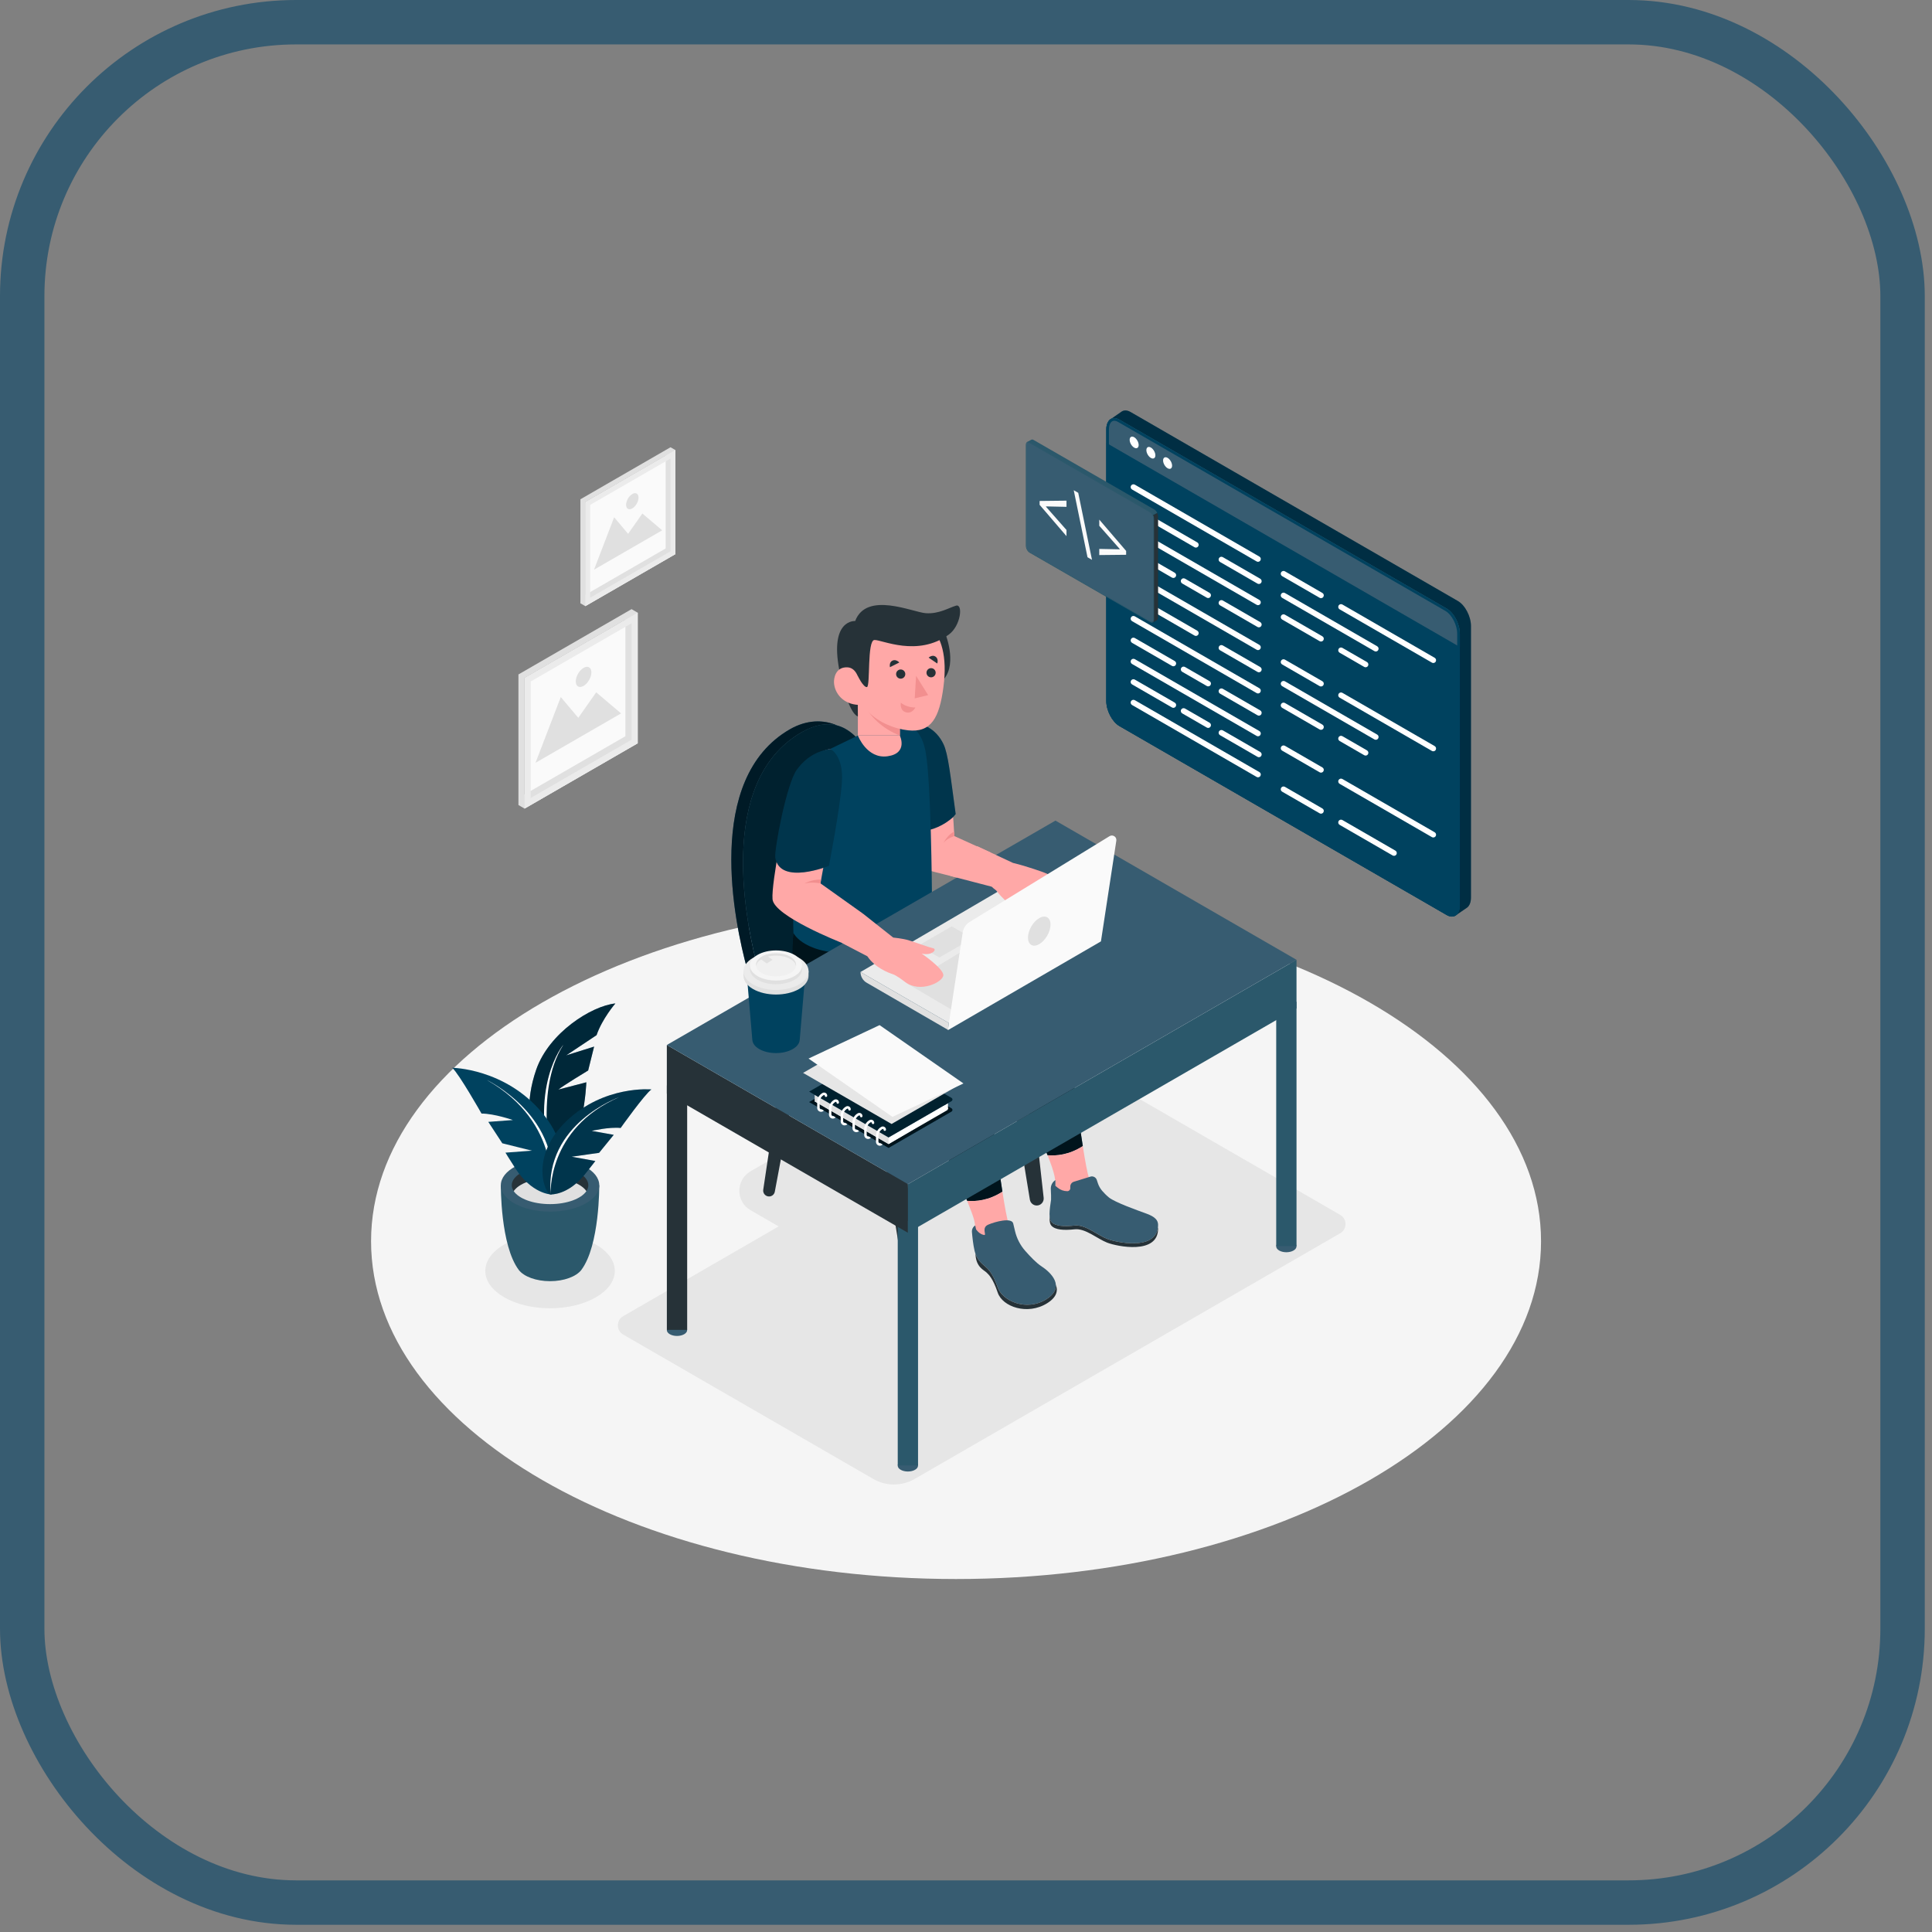 <svg width="97" height="97" viewBox="0 0 97 97" fill="none" xmlns="http://www.w3.org/2000/svg">
<rect x="0" y="0" width="97" height="97" fill="#808080" stroke="none"/>
<rect x="1.115" y="1.115" width="94.407" height="94.407" rx="13.752" stroke="#375C71" stroke-width="2.23"/>
<path d="M48 79.278C64.221 79.278 77.371 71.686 77.371 62.321C77.371 52.956 64.221 45.364 48 45.364C31.779 45.364 18.63 52.956 18.63 62.321C18.63 71.686 31.779 79.278 48 79.278Z" fill="#F5F5F5"/>
<path d="M27.616 65.685C29.412 65.685 30.868 64.844 30.868 63.808C30.868 62.771 29.412 61.931 27.616 61.931C25.821 61.931 24.365 62.771 24.365 63.808C24.365 64.844 25.821 65.685 27.616 65.685Z" fill="#E6E6E6"/>
<path d="M52.654 53.746L31.287 66.082C30.932 66.287 30.932 66.799 31.287 67.003L43.845 74.254C44.487 74.624 45.279 74.624 45.921 74.254L67.289 61.917C67.643 61.712 67.643 61.201 67.289 60.996L54.731 53.746C54.089 53.375 53.297 53.375 52.654 53.746Z" fill="#E6E6E6"/>
<path d="M46.239 53.866L37.684 58.805C36.931 59.24 36.931 60.327 37.684 60.761L41.992 63.248C42.571 63.583 43.286 63.583 43.866 63.248L52.42 58.309C53.173 57.874 53.173 56.788 52.42 56.353L48.113 53.866C47.533 53.531 46.818 53.531 46.239 53.866Z" fill="#E6E6E6"/>
<path d="M27.788 58.95C27.788 58.95 25.779 56.988 26.922 53.702C27.563 51.859 29.686 50.507 30.896 50.38C30.896 50.38 30.24 51.136 29.951 51.973L28.428 52.986L29.828 52.547L29.53 53.745C29.53 53.745 28.228 54.533 28.035 54.705L29.438 54.338C29.438 54.338 29.331 57.73 27.788 58.95Z" fill="#00425F"/>
<path opacity="0.4" d="M27.788 58.95C27.788 58.95 25.779 56.988 26.922 53.702C27.563 51.859 29.686 50.507 30.896 50.38C30.896 50.38 30.24 51.136 29.951 51.973L28.428 52.986L29.828 52.547L29.53 53.745C29.53 53.745 28.228 54.533 28.035 54.705L29.438 54.338C29.438 54.338 29.331 57.73 27.788 58.95Z" fill="black"/>
<path d="M27.788 58.95C27.788 58.95 26.747 54.844 28.287 52.45C28.287 52.45 26.482 54.563 27.788 58.95Z" fill="white"/>
<path d="M30.087 59.506L27.629 59.475V59.475L27.616 59.475L27.604 59.475V59.475L25.146 59.506C25.146 59.506 25.118 62.534 26.051 63.767C26.308 64.094 26.912 64.324 27.616 64.324C28.322 64.324 28.926 64.093 29.183 63.765C30.114 62.532 30.087 59.506 30.087 59.506Z" fill="#2B586B"/>
<path d="M27.616 60.832C28.981 60.832 30.087 60.239 30.087 59.506C30.087 58.773 28.981 58.179 27.616 58.179C26.252 58.179 25.145 58.773 25.145 59.506C25.145 60.239 26.252 60.832 27.616 60.832Z" fill="#375C71"/>
<path d="M27.616 59.154C28.466 59.154 29.186 59.427 29.44 59.804C29.503 59.71 29.538 59.61 29.538 59.506C29.538 58.982 28.678 58.557 27.616 58.557C26.555 58.557 25.694 58.982 25.694 59.506C25.694 59.61 25.73 59.71 25.793 59.804C26.046 59.427 26.766 59.154 27.616 59.154Z" fill="#263238"/>
<path d="M27.616 59.154C26.767 59.154 26.047 59.427 25.793 59.804C26.047 60.182 26.767 60.455 27.616 60.455C28.467 60.455 29.187 60.182 29.44 59.804C29.187 59.427 28.467 59.154 27.616 59.154Z" fill="#E0E0E0"/>
<path d="M27.646 59.968C27.646 59.968 26.694 59.931 25.878 58.666C25.541 58.145 25.378 57.871 25.378 57.871L26.705 57.772L25.219 57.401L24.516 56.326L25.751 56.234C25.751 56.234 24.831 55.912 24.175 55.908C24.175 55.908 23.037 53.897 22.704 53.611C22.704 53.611 25.329 53.632 27.2 55.845C29.071 58.058 27.924 60.025 27.646 59.968Z" fill="#00425F"/>
<path d="M27.646 59.968C27.646 59.968 28.242 56.381 24.441 54.223C24.441 54.223 28.386 56.118 27.646 59.968Z" fill="white"/>
<path d="M27.647 59.968C27.647 59.968 28.509 60.024 29.365 58.96C29.718 58.521 29.891 58.29 29.891 58.29L28.703 58.075L30.079 57.88L30.814 56.977L29.709 56.778C29.709 56.778 30.569 56.574 31.161 56.632C31.161 56.632 32.377 54.925 32.705 54.698C32.705 54.698 30.334 54.47 28.438 56.29C26.541 58.11 27.391 59.993 27.647 59.968Z" fill="#00425F"/>
<path opacity="0.2" d="M27.647 59.968C27.647 59.968 28.509 60.024 29.365 58.96C29.718 58.521 29.891 58.29 29.891 58.29L28.703 58.075L30.079 57.88L30.814 56.977L29.709 56.778C29.709 56.778 30.569 56.574 31.161 56.632C31.161 56.632 32.377 54.925 32.705 54.698C32.705 54.698 30.334 54.47 28.438 56.29C26.541 58.11 27.391 59.993 27.647 59.968Z" fill="black"/>
<path d="M27.647 59.968C27.647 59.968 27.448 56.676 31.08 55.087C31.08 55.087 27.342 56.425 27.647 59.968Z" fill="white"/>
<path d="M32.016 30.76V37.318L26.336 40.597V34.039L32.016 30.76Z" fill="#FAFAFA"/>
<path d="M31.401 31.115V36.963L26.336 39.887V34.039L31.401 31.115ZM31.708 30.583L26.029 33.862V40.419L26.336 40.597L32.015 37.318V30.76L31.708 30.583Z" fill="#E0E0E0"/>
<path d="M31.708 31.293V37.14L26.644 40.064V34.217L31.708 31.293ZM32.016 30.76L26.336 34.039V40.597L32.016 37.318V30.76Z" fill="#EBEBEB"/>
<path d="M31.182 35.818L26.886 38.298L28.155 34.996L29.034 36.04L29.933 34.76L31.182 35.818Z" fill="#E0E0E0"/>
<path d="M29.692 33.758C29.692 34.008 29.516 34.312 29.3 34.437C29.083 34.562 28.908 34.46 28.908 34.211C28.908 33.961 29.083 33.657 29.3 33.532C29.516 33.407 29.692 33.508 29.692 33.758Z" fill="#E0E0E0"/>
<path d="M33.91 22.596V27.82L29.386 30.432V25.208L33.91 22.596Z" fill="#FAFAFA"/>
<path d="M33.421 22.879V27.537L29.386 29.867V25.208L33.421 22.879ZM33.665 22.455L29.141 25.067V30.291L29.386 30.432L33.91 27.82V22.596L33.665 22.455Z" fill="#E0E0E0"/>
<path d="M33.666 23.02V27.679L29.631 30.008V25.349L33.666 23.02ZM33.91 22.596L29.386 25.208V30.432L33.91 27.82V22.596Z" fill="#EBEBEB"/>
<path d="M33.246 26.625L29.824 28.601L30.835 25.97L31.535 26.802L32.251 25.782L33.246 26.625Z" fill="#E0E0E0"/>
<path d="M32.059 24.984C32.059 25.183 31.919 25.425 31.747 25.525C31.574 25.624 31.435 25.544 31.435 25.345C31.435 25.145 31.574 24.903 31.747 24.804C31.919 24.704 32.059 24.785 32.059 24.984Z" fill="#E0E0E0"/>
<path d="M43.532 52.795L45.368 64C45.396 64.169 45.542 64.293 45.713 64.293C45.922 64.293 46.084 64.112 46.06 63.905L44.772 52.345L43.532 52.795Z" fill="#263238"/>
<path d="M49.871 49.026L51.707 60.232C51.735 60.401 51.881 60.525 52.052 60.525C52.26 60.525 52.422 60.344 52.399 60.136L51.111 48.577L49.871 49.026Z" fill="#263238"/>
<path d="M40.713 50.175L38.901 59.831C38.875 59.971 38.754 60.071 38.611 60.071C38.432 60.071 38.294 59.911 38.32 59.734L39.659 50.784L40.713 50.175Z" fill="#263238"/>
<path d="M47.123 46.573L45.322 56.169C45.296 56.309 45.175 56.409 45.032 56.409C44.853 56.409 44.715 56.249 44.741 56.072L46.069 47.181L47.123 46.573Z" fill="#263238"/>
<path d="M46.601 45.842C45.755 45.465 45.175 44.668 45.084 43.747C44.792 40.806 43.756 34.748 40.247 36.764C35.916 39.254 37.466 46.483 38.096 48.801C38.238 49.324 38.51 49.801 38.892 50.186C39.675 50.974 41.295 52.332 44.05 53.487C44.388 53.629 44.764 53.651 45.117 53.551C46.486 53.161 50.062 51.963 51.845 49.684C52.056 49.414 52.01 49.025 51.742 48.812C51.02 48.238 49.388 47.085 46.601 45.842Z" fill="#00425F"/>
<path opacity="0.5" d="M46.601 45.842C45.755 45.465 45.175 44.668 45.084 43.747C44.792 40.806 43.756 34.748 40.247 36.764C35.916 39.254 37.466 46.483 38.096 48.801C38.238 49.324 38.51 49.801 38.892 50.186C39.675 50.974 41.295 52.332 44.05 53.487C44.388 53.629 44.764 53.651 45.117 53.551C46.486 53.161 50.062 51.963 51.845 49.684C52.056 49.414 52.01 49.025 51.742 48.812C51.02 48.238 49.388 47.085 46.601 45.842Z" fill="black"/>
<path d="M51.974 49.268C51.981 49.413 51.941 49.561 51.845 49.684C51.749 49.805 51.648 49.923 51.543 50.039L51.543 50.039C51.486 50.102 51.427 50.164 51.367 50.226C51.366 50.227 51.365 50.228 51.364 50.229C51.304 50.29 51.244 50.35 51.182 50.409C51.181 50.41 51.179 50.412 51.177 50.414C51.115 50.473 51.053 50.531 50.989 50.588C50.987 50.589 50.986 50.591 50.984 50.592C50.92 50.65 50.854 50.706 50.788 50.762C50.787 50.763 50.786 50.763 50.786 50.764C49.775 51.613 48.547 52.259 47.45 52.725C47.449 52.726 47.447 52.727 47.446 52.727C47.378 52.756 47.31 52.785 47.243 52.812C47.236 52.815 47.229 52.818 47.222 52.821C47.159 52.847 47.096 52.872 47.035 52.896C47.024 52.901 47.013 52.905 47.002 52.909C46.943 52.933 46.885 52.955 46.828 52.977C46.814 52.983 46.801 52.988 46.788 52.993C46.733 53.014 46.679 53.034 46.625 53.054C46.609 53.06 46.594 53.066 46.578 53.072C46.527 53.09 46.477 53.108 46.428 53.126C46.41 53.133 46.392 53.139 46.374 53.146C46.327 53.163 46.281 53.179 46.235 53.195C46.216 53.202 46.197 53.208 46.178 53.215C46.134 53.23 46.091 53.245 46.049 53.259C46.029 53.266 46.008 53.273 45.988 53.28C45.949 53.293 45.91 53.306 45.871 53.318C45.849 53.326 45.827 53.333 45.805 53.34C45.77 53.351 45.735 53.363 45.701 53.374C45.677 53.381 45.654 53.389 45.631 53.396C45.6 53.406 45.57 53.415 45.54 53.424C45.514 53.432 45.489 53.44 45.464 53.448C45.439 53.455 45.413 53.464 45.388 53.471C45.356 53.48 45.326 53.489 45.295 53.499C45.28 53.503 45.263 53.508 45.248 53.513C45.202 53.526 45.158 53.539 45.117 53.551C44.764 53.651 44.388 53.629 44.05 53.487C41.295 52.331 39.675 50.974 38.892 50.186C38.51 49.801 38.238 49.324 38.096 48.801C37.466 46.483 35.916 39.254 40.247 36.764C40.324 36.72 40.399 36.681 40.473 36.645C40.489 36.637 40.506 36.629 40.522 36.621C40.595 36.587 40.667 36.555 40.739 36.528C40.745 36.525 40.752 36.523 40.759 36.52C40.827 36.494 40.894 36.472 40.96 36.453C40.971 36.45 40.981 36.447 40.991 36.444C41.062 36.424 41.132 36.408 41.201 36.396C41.206 36.395 41.212 36.394 41.218 36.393C41.362 36.368 41.5 36.358 41.633 36.364C41.636 36.364 41.638 36.364 41.641 36.364C41.777 36.37 41.909 36.39 42.035 36.425C41.343 36.119 40.498 36.133 39.66 36.614C35.329 39.104 36.88 46.333 37.51 48.651L37.616 49.05C37.831 49.854 38.307 50.564 38.968 51.07L40.092 51.929V51.928C41.002 52.628 42.293 53.445 44.045 54.18C44.384 54.322 44.762 54.346 45.115 54.246C46.483 53.856 50.061 52.658 51.844 50.378C51.924 50.276 51.965 50.158 51.972 50.038H51.975V49.266L51.974 49.268Z" fill="#00425F"/>
<path opacity="0.6" d="M51.974 49.268C51.981 49.413 51.941 49.561 51.845 49.684C51.749 49.805 51.648 49.923 51.543 50.039L51.543 50.039C51.486 50.102 51.427 50.164 51.367 50.226C51.366 50.227 51.365 50.228 51.364 50.229C51.304 50.29 51.244 50.35 51.182 50.409C51.181 50.41 51.179 50.412 51.177 50.414C51.115 50.473 51.053 50.531 50.989 50.588C50.987 50.589 50.986 50.591 50.984 50.592C50.92 50.65 50.854 50.706 50.788 50.762C50.787 50.763 50.786 50.763 50.786 50.764C49.775 51.613 48.547 52.259 47.45 52.725C47.449 52.726 47.447 52.727 47.446 52.727C47.378 52.756 47.31 52.785 47.243 52.812C47.236 52.815 47.229 52.818 47.222 52.821C47.159 52.847 47.096 52.872 47.035 52.896C47.024 52.901 47.013 52.905 47.002 52.909C46.943 52.933 46.885 52.955 46.828 52.977C46.814 52.983 46.801 52.988 46.788 52.993C46.733 53.014 46.679 53.034 46.625 53.054C46.609 53.06 46.594 53.066 46.578 53.072C46.527 53.09 46.477 53.108 46.428 53.126C46.41 53.133 46.392 53.139 46.374 53.146C46.327 53.163 46.281 53.179 46.235 53.195C46.216 53.202 46.197 53.208 46.178 53.215C46.134 53.23 46.091 53.245 46.049 53.259C46.029 53.266 46.008 53.273 45.988 53.28C45.949 53.293 45.91 53.306 45.871 53.318C45.849 53.326 45.827 53.333 45.805 53.34C45.77 53.351 45.735 53.363 45.701 53.374C45.677 53.381 45.654 53.389 45.631 53.396C45.6 53.406 45.57 53.415 45.54 53.424C45.514 53.432 45.489 53.44 45.464 53.448C45.439 53.455 45.413 53.464 45.388 53.471C45.356 53.48 45.326 53.489 45.295 53.499C45.28 53.503 45.263 53.508 45.248 53.513C45.202 53.526 45.158 53.539 45.117 53.551C44.764 53.651 44.388 53.629 44.05 53.487C41.295 52.331 39.675 50.974 38.892 50.186C38.51 49.801 38.238 49.324 38.096 48.801C37.466 46.483 35.916 39.254 40.247 36.764C40.324 36.72 40.399 36.681 40.473 36.645C40.489 36.637 40.506 36.629 40.522 36.621C40.595 36.587 40.667 36.555 40.739 36.528C40.745 36.525 40.752 36.523 40.759 36.52C40.827 36.494 40.894 36.472 40.96 36.453C40.971 36.45 40.981 36.447 40.991 36.444C41.062 36.424 41.132 36.408 41.201 36.396C41.206 36.395 41.212 36.394 41.218 36.393C41.362 36.368 41.5 36.358 41.633 36.364C41.636 36.364 41.638 36.364 41.641 36.364C41.777 36.37 41.909 36.39 42.035 36.425C41.343 36.119 40.498 36.133 39.66 36.614C35.329 39.104 36.88 46.333 37.51 48.651L37.616 49.05C37.831 49.854 38.307 50.564 38.968 51.07L40.092 51.929V51.928C41.002 52.628 42.293 53.445 44.045 54.18C44.384 54.322 44.762 54.346 45.115 54.246C46.483 53.856 50.061 52.658 51.844 50.378C51.924 50.276 51.965 50.158 51.972 50.038H51.975V49.266L51.974 49.268Z" fill="black"/>
<path d="M54.364 57.541C54.067 55.655 53.689 52.64 53.472 50.857C53.458 50.74 53.438 50.624 53.413 50.51C53.196 49.515 52.544 48.669 51.669 48.148L47.226 45.503L44.209 43.916C44.209 43.916 43.407 46.242 44.339 47.664C45.116 48.848 48.542 50.316 49.56 50.81C50.579 51.304 50.601 51.439 50.58 52.1C50.558 52.761 50.558 53.603 51.809 56.241C52.169 56.999 52.42 57.566 52.595 58C53.031 58.038 53.678 57.984 54.364 57.541Z" fill="#00425F"/>
<path opacity="0.7" d="M54.364 57.541C54.068 55.655 53.689 52.64 53.472 50.858C53.451 50.682 53.417 50.509 53.372 50.34C53.125 49.416 52.498 48.641 51.676 48.152L47.226 45.503L44.21 43.916C44.21 43.916 43.407 46.242 44.34 47.664C45.116 48.848 48.543 50.316 49.561 50.81C50.579 51.304 50.601 51.439 50.58 52.1C50.559 52.761 50.558 53.603 51.81 56.241C52.169 56.999 52.42 57.566 52.595 58C53.031 58.038 53.678 57.984 54.364 57.541Z" fill="black"/>
<path d="M52.989 59.538C52.987 59.617 53.005 59.693 53.043 59.763C53.126 59.915 53.315 60.201 53.711 60.558C54.31 61.098 56.294 63.21 56.992 61.899C56.992 61.899 54.942 59.936 54.67 59.128C54.593 58.899 54.485 58.314 54.364 57.541C53.678 57.985 53.031 58.038 52.595 58.001C52.979 58.955 52.996 59.266 52.989 59.538Z" fill="#FFA8A7"/>
<path d="M55.122 59.409L55.066 59.239C55.021 59.107 54.88 59.034 54.746 59.075L53.916 59.331C53.809 59.364 53.736 59.463 53.736 59.575V59.658C53.736 59.74 53.669 59.806 53.587 59.806C53.412 59.806 53.241 59.745 53.105 59.633L52.989 59.538V59.248C52.837 59.347 52.748 59.52 52.758 59.702C52.768 59.898 52.778 60.139 52.771 60.234C52.757 60.408 52.594 61.135 52.788 61.349C52.983 61.564 53.418 61.59 53.956 61.531C54.495 61.473 55.084 62.003 55.583 62.199C56.082 62.396 58.149 62.819 58.144 61.498C58.143 61.161 57.81 61.024 57.483 60.904C57.156 60.785 55.977 60.369 55.674 60.12C55.536 60.006 55.421 59.885 55.337 59.788C55.242 59.676 55.169 59.549 55.122 59.409Z" fill="#375C71"/>
<path d="M55.583 62.199C55.084 62.003 54.495 61.473 53.956 61.531C53.417 61.589 52.983 61.564 52.788 61.349C52.73 61.284 52.704 61.173 52.697 61.044C52.687 61.248 52.702 61.443 52.788 61.538C52.983 61.753 53.417 61.778 53.956 61.72C54.495 61.662 55.084 62.192 55.583 62.388C56.082 62.584 58.149 63.008 58.144 61.686C58.144 61.666 58.139 61.648 58.136 61.629C58.006 62.789 56.065 62.389 55.583 62.199Z" fill="#263238"/>
<path d="M50.328 59.83C50.031 57.945 49.653 54.93 49.436 53.147C49.322 52.209 48.859 51.351 48.14 50.739L42.808 46.206L39.959 46.157C39.959 46.157 39.371 48.532 40.304 49.954C41.08 51.137 44.506 52.605 45.525 53.099C46.543 53.594 46.565 53.728 46.544 54.389C46.523 55.05 46.522 55.892 47.774 58.53C48.133 59.288 48.384 59.855 48.559 60.29C48.995 60.328 49.642 60.274 50.328 59.83Z" fill="#00425F"/>
<path opacity="0.7" d="M50.328 59.83C50.031 57.945 49.653 54.93 49.436 53.147C49.322 52.209 48.859 51.351 48.14 50.739L42.808 46.206L39.959 46.157C39.959 46.157 39.371 48.532 40.304 49.954C41.08 51.137 44.506 52.605 45.525 53.099C46.543 53.594 46.565 53.728 46.544 54.389C46.523 55.05 46.522 55.892 47.774 58.53C48.133 59.288 48.384 59.855 48.559 60.29C48.995 60.328 49.642 60.274 50.328 59.83Z" fill="black"/>
<path d="M48.952 61.657C48.95 61.736 48.897 61.97 49.007 62.052C49.146 62.155 49.279 62.49 49.675 62.847C50.274 63.387 50.906 62.225 50.634 61.417C50.557 61.188 50.449 60.603 50.328 59.83C49.642 60.274 48.995 60.328 48.559 60.29C48.943 61.244 48.959 61.386 48.952 61.657Z" fill="#FFA8A7"/>
<path d="M45.428 36.321C46.27 36.189 47.09 36.681 47.357 37.49C47.518 37.977 47.662 38.57 47.718 39.234C47.871 41.063 47.914 41.977 47.914 41.977L49.751 42.81C49.751 42.81 48.759 42.858 48.826 44.258L46.538 43.681L45.428 36.321Z" fill="#FFA8A7"/>
<path d="M47.982 40.872C47.711 38.891 47.604 37.856 47.371 37.364C47.008 36.593 46.27 36.189 45.428 36.321L46.12 41.759L46.209 41.75C46.822 41.691 47.399 41.435 47.855 41.023L47.982 40.872Z" fill="#00425F"/>
<path opacity="0.2" d="M47.982 40.872C47.711 38.891 47.604 37.856 47.371 37.364C47.008 36.593 46.27 36.189 45.428 36.321L46.12 41.759L46.209 41.75C46.822 41.691 47.399 41.435 47.855 41.023L47.982 40.872Z" fill="black"/>
<path d="M47.914 41.977C47.914 41.977 47.564 42.079 47.372 42.31C47.372 42.31 47.593 41.889 47.903 41.759L47.914 41.977Z" fill="#F28F8F"/>
<path d="M41.017 37.924L43.071 36.929L44.764 36.345C44.764 36.345 46.119 35.912 46.467 37.719C46.752 39.205 46.789 44.848 46.789 44.848L46.759 45.466C46.759 45.466 45.976 47.659 43.179 47.841C40.381 48.022 39.837 46.843 39.837 46.843C39.837 46.843 39.554 39.376 41.017 37.924Z" fill="#00425F"/>
<path d="M47.489 31.891C47.489 31.891 48.124 33.518 47.247 34.234C46.37 34.951 46.674 32.072 46.674 32.072L47.489 31.891Z" fill="#263238"/>
<path d="M45.942 73.794C45.743 73.909 45.42 73.909 45.221 73.794C45.022 73.679 45.022 73.493 45.221 73.378C45.42 73.263 45.743 73.263 45.942 73.378C46.141 73.493 46.141 73.679 45.942 73.794Z" fill="#375C71"/>
<path d="M46.092 61.304H45.073V73.574H46.092V61.304Z" fill="#2B586B"/>
<path d="M33.99 67.074C34.272 67.074 34.5 66.942 34.5 66.779C34.5 66.617 34.272 66.485 33.99 66.485C33.709 66.485 33.48 66.617 33.48 66.779C33.48 66.942 33.709 67.074 33.99 67.074Z" fill="#375C71"/>
<path d="M34.501 54.497H33.481V66.768H34.501V54.497Z" fill="#263238"/>
<path d="M64.944 62.785C64.745 62.9 64.422 62.9 64.223 62.785C64.024 62.67 64.024 62.484 64.223 62.369C64.422 62.254 64.745 62.254 64.944 62.369C65.143 62.484 65.143 62.67 64.944 62.785Z" fill="#375C71"/>
<path d="M65.094 50.295H64.075V62.565H65.094V50.295Z" fill="#2B586B"/>
<path d="M52.483 53.499C52.304 53.602 52.015 53.602 51.836 53.499C51.657 53.396 51.657 53.229 51.836 53.126C52.015 53.023 52.304 53.023 52.483 53.126C52.661 53.229 52.661 53.396 52.483 53.499Z" fill="#375C71"/>
<path d="M52.618 43.062H51.703V53.302H52.618V43.062Z" fill="#375C71"/>
<path d="M33.48 52.465V54.906L45.584 61.894V59.453L33.48 52.465Z" fill="#263238"/>
<path d="M65.094 48.188L45.584 59.453V61.894L65.094 50.629V48.188Z" fill="#2B586B"/>
<path d="M52.991 41.2L33.48 52.465L45.584 59.452L65.094 48.188L52.991 41.2Z" fill="#375C71"/>
<path d="M43.203 48.802L47.641 51.364L55.019 47.097L50.581 44.483L43.203 48.802Z" fill="#EBEBEB"/>
<path d="M47.163 48.073L48.828 47.111L47.784 46.509L46.12 47.47L47.163 48.073Z" fill="#E0E0E0"/>
<path d="M47.829 50.724L45.586 49.404L49.969 46.751L47.829 50.724Z" fill="#E0E0E0"/>
<path d="M49.084 42.493L50.86 43.325C51.571 43.492 52.428 43.81 52.428 43.81C52.428 43.81 53.663 44.315 53.719 44.646C53.776 44.977 52.792 45.775 51.928 45.387C51.754 45.309 51.44 45.151 51.208 45.126C50.976 45.101 50.287 44.993 49.789 44.518L47.717 43.979C47.717 43.979 47.614 42.699 49.084 42.493Z" fill="#FFA8A7"/>
<path d="M50.234 44.969C50.44 45.189 51.026 45.745 51.154 45.906C51.282 46.066 51.584 45.653 51.054 45.038C51.054 45.038 50.349 44.794 49.775 44.342C49.775 44.342 50.028 44.749 50.234 44.969Z" fill="#FFA8A7"/>
<path d="M45.179 34.379H43.071V36.929H45.179V34.379Z" fill="#FFA8A7"/>
<path d="M45.179 36.929C44.434 36.641 43.656 36.064 43.243 35.088V34.379H45.179V36.929Z" fill="#F28F8F"/>
<path d="M45.887 31.012C45.887 31.012 47.804 31.242 47.364 34.517C47.161 36.031 46.757 36.797 45.589 36.667C44.266 36.52 42.438 35.493 42.722 32.898C43.005 30.303 45.887 31.012 45.887 31.012Z" fill="#FFA8A7"/>
<path d="M45.995 33.932L45.925 35.062L46.6 34.9L45.995 33.932Z" fill="#F28F8F"/>
<path d="M44.991 33.829C44.983 33.957 45.08 34.066 45.207 34.074C45.335 34.082 45.444 33.985 45.452 33.858C45.46 33.73 45.363 33.621 45.236 33.613C45.108 33.605 44.999 33.702 44.991 33.829Z" fill="#263238"/>
<path d="M46.517 33.762C46.509 33.889 46.605 33.998 46.733 34.006C46.86 34.014 46.969 33.917 46.977 33.79C46.985 33.663 46.888 33.553 46.761 33.546C46.634 33.538 46.524 33.635 46.517 33.762Z" fill="#263238"/>
<path d="M47.057 33.313L46.623 33.018C46.623 33.018 46.807 32.849 46.972 32.968C47.138 33.086 47.057 33.313 47.057 33.313Z" fill="#263238"/>
<path d="M45.152 33.262L44.683 33.497C44.683 33.497 44.624 33.254 44.808 33.167C44.992 33.081 45.152 33.262 45.152 33.262Z" fill="#263238"/>
<path d="M45.959 35.522C45.959 35.522 45.519 35.535 45.229 35.278C45.229 35.278 45.155 35.665 45.477 35.76C45.8 35.855 45.959 35.522 45.959 35.522Z" fill="#F28F8F"/>
<path d="M43.048 33.905C43.048 33.905 43.343 34.518 43.525 34.497C43.706 34.476 43.525 32.147 43.903 32.132C44.281 32.117 46.062 33.002 47.637 31.86C48.242 31.421 48.363 30.302 48 30.408C47.637 30.514 47.147 30.832 46.485 30.787C45.823 30.741 43.51 29.668 42.935 31.18C42.935 31.18 41.654 31.075 42.135 33.618C42.254 34.249 42.633 35.815 43.071 35.97L43.048 33.905Z" fill="#263238"/>
<path d="M43.152 34.464C43.157 34.273 43.127 34.08 43.048 33.905C42.96 33.709 42.805 33.511 42.535 33.504C41.944 33.487 41.864 34.057 41.872 34.26C41.893 34.793 42.324 35.368 43.127 35.391L43.152 34.464Z" fill="#FFA8A7"/>
<path d="M43.335 45.876L44.845 47.072C44.845 47.072 45.322 47.118 45.611 47.205C45.9 47.291 46.658 47.57 46.858 47.613C47.059 47.657 46.8 48.002 46.275 47.877C46.275 47.877 47.376 48.631 47.361 48.966C47.346 49.302 46.217 49.874 45.454 49.312C45.3 49.199 45.026 48.978 44.805 48.905C44.583 48.832 43.933 48.581 43.546 48.011L42.226 47.323C42.226 47.323 41.854 45.767 43.335 45.876Z" fill="#FFA8A7"/>
<path d="M41.687 37.599C41.687 37.599 42.568 38.282 42.027 40.403C41.485 42.524 41.196 44.353 41.196 44.353L43.335 45.876C43.335 45.876 42.431 46.197 42.226 47.322C42.226 47.322 38.854 45.997 38.786 45.146C38.718 44.296 39.49 40.611 39.607 39.934C39.724 39.257 40.324 37.92 41.687 37.599Z" fill="#FFA8A7"/>
<path d="M41.196 44.353C41.196 44.353 40.762 44.26 40.39 44.361C40.39 44.361 40.72 44.156 41.214 44.156L41.196 44.353Z" fill="#F28F8F"/>
<path d="M56.047 42.209L55.276 47.258C55.276 47.262 55.273 47.265 55.27 47.267L47.607 51.712C47.599 51.717 47.588 51.709 47.59 51.7L48.338 46.803C48.37 46.592 48.494 46.405 48.676 46.293L55.706 41.982C55.87 41.882 56.077 42.019 56.047 42.209Z" fill="#FAFAFA"/>
<path d="M47.607 51.712L43.513 49.34C43.321 49.229 43.203 49.024 43.203 48.802L47.641 51.364L47.607 51.712Z" fill="#E0E0E0"/>
<path d="M51.612 47.075C51.612 47.436 51.865 47.582 52.178 47.402C52.49 47.221 52.743 46.783 52.743 46.422C52.743 46.061 52.49 45.915 52.178 46.096C51.865 46.276 51.612 46.715 51.612 47.075Z" fill="#E0E0E0"/>
<path d="M43.138 31.923C43.138 31.923 42.79 31.409 43.002 31.243C43.214 31.077 43.38 31.606 43.138 31.923Z" fill="#263238"/>
<path d="M43.197 32.031C43.197 32.031 42.581 31.954 42.595 31.685C42.609 31.416 43.117 31.64 43.197 32.031Z" fill="#263238"/>
<path d="M43.071 36.929C43.071 36.929 43.523 38.12 44.567 37.969C45.61 37.818 45.178 36.929 45.178 36.929H43.071Z" fill="#FFA8A7"/>
<path d="M41.687 37.599C41.687 37.599 42.374 37.928 42.268 39.309C42.162 40.69 41.618 43.472 41.618 43.472C41.618 43.472 39.16 44.467 38.926 43.064C38.866 42.701 39.486 39.345 40.015 38.634C40.544 37.923 41.142 37.697 41.687 37.599Z" fill="#00425F"/>
<path opacity="0.2" d="M41.687 37.599C41.687 37.599 42.374 37.928 42.268 39.309C42.162 40.69 41.618 43.472 41.618 43.472C41.618 43.472 39.16 44.467 38.926 43.064C38.866 42.701 39.486 39.345 40.015 38.634C40.544 37.923 41.142 37.697 41.687 37.599Z" fill="black"/>
<path d="M49.007 61.724C49.007 61.724 49.16 61.965 49.409 62.005C49.557 62.028 49.256 61.641 49.616 61.486C49.975 61.331 50.797 61.117 50.87 61.427L50.962 61.812C51.048 62.177 51.222 62.514 51.468 62.796C51.715 63.077 52.035 63.413 52.282 63.572C52.752 63.876 53.524 64.608 52.533 65.232C51.542 65.855 50.324 65.329 50.085 64.619C49.847 63.91 49.594 63.705 49.467 63.587C49.34 63.469 49.043 63.284 48.932 62.806C48.859 62.495 48.818 62.097 48.798 61.856C48.787 61.724 48.849 61.598 48.961 61.527L49.007 61.724Z" fill="#375C71"/>
<path d="M52.533 65.232C51.542 65.855 50.324 65.329 50.085 64.62C49.847 63.91 49.594 63.705 49.467 63.587C49.353 63.482 49.104 63.32 48.973 62.944C48.975 62.964 48.977 62.984 48.978 63.003C49.016 63.617 49.392 63.761 49.52 63.879C49.647 63.996 49.855 64.191 50.093 64.9C50.332 65.61 51.589 66.052 52.579 65.429C53.06 65.126 53.126 64.798 53.012 64.505C53.03 64.744 52.908 64.996 52.533 65.232Z" fill="#263238"/>
<path d="M47.77 55.809L44.612 57.632L40.627 55.331L43.791 53.505C43.875 53.456 43.978 53.456 44.062 53.505L47.77 55.646C47.833 55.682 47.833 55.773 47.77 55.809Z" fill="#00425F"/>
<path opacity="0.7" d="M47.77 55.809L44.612 57.632L40.627 55.331L43.791 53.505C43.875 53.456 43.978 53.456 44.062 53.505L47.77 55.646C47.833 55.682 47.833 55.773 47.77 55.809Z" fill="black"/>
<path d="M47.551 55.742L44.612 57.439L40.902 55.297L43.847 53.597C43.925 53.552 44.022 53.552 44.1 53.597L47.551 55.59C47.61 55.623 47.61 55.708 47.551 55.742Z" fill="white"/>
<path d="M44.612 57.439V57.108L47.595 55.386V55.668L44.612 57.439Z" fill="white"/>
<path d="M44.612 57.439V57.108L40.902 54.966V55.297L44.612 57.439Z" fill="#E0E0E0"/>
<path d="M47.77 55.285L44.612 57.108L40.627 54.807L43.791 52.981C43.875 52.932 43.978 52.932 44.062 52.981L47.77 55.122C47.833 55.158 47.833 55.249 47.77 55.285Z" fill="#00425F"/>
<path opacity="0.5" d="M47.77 55.285L44.612 57.108L40.627 54.807L43.791 52.981C43.875 52.932 43.978 52.932 44.062 52.981L47.77 55.122C47.833 55.158 47.833 55.249 47.77 55.285Z" fill="black"/>
<path d="M44.2 57.394C44.181 57.402 44.16 57.401 44.141 57.391C44.117 57.378 44.103 57.355 44.103 57.328V57.029C44.103 56.891 44.177 56.762 44.295 56.692L44.306 56.685C44.322 56.676 44.337 56.682 44.342 56.685C44.347 56.688 44.36 56.697 44.36 56.716C44.36 56.75 44.387 56.778 44.422 56.778C44.456 56.778 44.484 56.75 44.484 56.716C44.484 56.658 44.453 56.606 44.403 56.578C44.353 56.549 44.293 56.549 44.243 56.579L44.232 56.586C44.076 56.678 43.979 56.847 43.979 57.029V57.328C43.979 57.4 44.019 57.466 44.082 57.501C44.111 57.516 44.143 57.524 44.175 57.524C44.213 57.524 44.251 57.513 44.283 57.491C44.296 57.482 44.304 57.47 44.308 57.456L44.2 57.394Z" fill="white"/>
<path d="M43.611 57.054C43.591 57.061 43.57 57.061 43.551 57.051C43.528 57.038 43.514 57.014 43.514 56.988V56.688C43.514 56.551 43.587 56.422 43.705 56.352L43.716 56.345C43.732 56.336 43.747 56.342 43.752 56.345C43.757 56.348 43.77 56.357 43.77 56.376C43.77 56.41 43.798 56.438 43.832 56.438C43.866 56.438 43.894 56.41 43.894 56.376C43.894 56.318 43.864 56.266 43.813 56.237C43.763 56.209 43.703 56.209 43.653 56.239L43.642 56.245C43.486 56.338 43.389 56.507 43.389 56.688V56.988C43.389 57.06 43.429 57.126 43.492 57.16C43.521 57.176 43.553 57.184 43.585 57.184C43.623 57.184 43.661 57.172 43.694 57.151C43.706 57.142 43.714 57.13 43.718 57.116L43.611 57.054Z" fill="white"/>
<path d="M43.02 56.714C43.001 56.721 42.98 56.72 42.961 56.71C42.937 56.697 42.923 56.674 42.923 56.647V56.348C42.923 56.21 42.997 56.082 43.115 56.011L43.126 56.005C43.142 55.995 43.156 56.002 43.161 56.005C43.167 56.008 43.179 56.017 43.179 56.035C43.179 56.07 43.207 56.097 43.241 56.097C43.276 56.097 43.303 56.069 43.303 56.035C43.303 55.977 43.273 55.925 43.223 55.897C43.172 55.868 43.113 55.868 43.063 55.898L43.051 55.905C42.896 55.997 42.799 56.167 42.799 56.348V56.647C42.799 56.72 42.838 56.786 42.902 56.82C42.931 56.835 42.963 56.843 42.995 56.843C43.032 56.843 43.07 56.832 43.103 56.81C43.116 56.802 43.123 56.789 43.127 56.776L43.02 56.714Z" fill="white"/>
<path d="M42.43 56.373C42.411 56.38 42.39 56.38 42.371 56.37C42.347 56.357 42.333 56.333 42.333 56.307V56.007C42.333 55.87 42.407 55.741 42.525 55.671L42.536 55.664C42.552 55.655 42.566 55.661 42.572 55.664C42.577 55.667 42.59 55.676 42.59 55.695C42.59 55.729 42.617 55.757 42.652 55.757C42.686 55.757 42.714 55.729 42.714 55.695C42.714 55.637 42.684 55.585 42.633 55.556C42.583 55.528 42.523 55.528 42.473 55.557L42.462 55.564C42.306 55.657 42.209 55.826 42.209 56.007V56.307C42.209 56.379 42.249 56.445 42.312 56.479C42.341 56.495 42.373 56.502 42.405 56.502C42.443 56.502 42.48 56.491 42.513 56.469C42.526 56.461 42.534 56.449 42.538 56.435L42.43 56.373Z" fill="white"/>
<path d="M41.84 56.032C41.821 56.04 41.8 56.039 41.781 56.029C41.757 56.016 41.743 55.993 41.743 55.966V55.666C41.743 55.529 41.816 55.4 41.935 55.33L41.946 55.324C41.962 55.314 41.976 55.32 41.981 55.323C41.987 55.326 41.999 55.335 41.999 55.354C41.999 55.388 42.027 55.416 42.061 55.416C42.096 55.416 42.123 55.388 42.123 55.354C42.123 55.296 42.093 55.244 42.043 55.215C41.992 55.187 41.932 55.187 41.883 55.217L41.871 55.223C41.715 55.316 41.619 55.486 41.619 55.667V55.966C41.619 56.038 41.658 56.104 41.722 56.139C41.751 56.154 41.783 56.162 41.814 56.162C41.852 56.162 41.89 56.151 41.923 56.129C41.936 56.12 41.943 56.108 41.947 56.094L41.84 56.032Z" fill="white"/>
<path d="M41.25 55.692C41.231 55.699 41.21 55.699 41.191 55.688C41.167 55.676 41.153 55.652 41.153 55.625V55.326C41.153 55.189 41.227 55.06 41.345 54.99L41.356 54.983C41.372 54.974 41.386 54.98 41.392 54.983C41.397 54.986 41.409 54.995 41.409 55.013C41.409 55.048 41.437 55.075 41.471 55.075C41.506 55.075 41.533 55.048 41.533 55.013C41.533 54.955 41.503 54.904 41.453 54.875C41.403 54.846 41.343 54.847 41.293 54.876L41.282 54.883C41.126 54.975 41.029 55.145 41.029 55.326V55.625C41.029 55.698 41.068 55.764 41.132 55.798C41.161 55.813 41.193 55.821 41.224 55.821C41.262 55.821 41.3 55.81 41.333 55.788C41.346 55.779 41.353 55.767 41.357 55.754L41.25 55.692Z" fill="white"/>
<path d="M48.177 54.461L44.763 56.432L40.32 53.867L43.734 51.896L48.177 54.461Z" fill="#E6E6E6"/>
<path d="M48.373 54.397L44.806 56.075L40.594 53.147L44.161 51.468L48.373 54.397Z" fill="#FAFAFA"/>
<path d="M40.41 49.155H38.967H37.513L37.773 52.221H37.774C37.789 52.385 37.903 52.546 38.119 52.67C38.584 52.939 39.338 52.939 39.803 52.67C40.02 52.546 40.134 52.385 40.149 52.221H40.15L40.41 49.155Z" fill="#00425F"/>
<path d="M40.595 48.987V48.744H40.538C40.466 48.59 40.327 48.444 40.117 48.322C39.479 47.954 38.444 47.954 37.806 48.322C37.596 48.444 37.457 48.59 37.385 48.744H37.328V48.989C37.328 49.231 37.487 49.472 37.806 49.656C38.444 50.025 39.479 50.025 40.117 49.656C40.437 49.472 40.596 49.229 40.595 48.987Z" fill="#E0E0E0"/>
<path d="M40.117 49.426C39.479 49.794 38.444 49.794 37.806 49.426C37.168 49.057 37.168 48.46 37.806 48.092C38.444 47.723 39.479 47.723 40.117 48.092C40.755 48.46 40.755 49.057 40.117 49.426Z" fill="#EBEBEB"/>
<path d="M40.271 48.658V48.463H40.225C40.167 48.339 40.056 48.222 39.887 48.125C39.376 47.83 38.547 47.83 38.036 48.125C37.867 48.222 37.756 48.339 37.698 48.463H37.652V48.659C37.652 48.853 37.78 49.046 38.036 49.194C38.547 49.489 39.376 49.489 39.887 49.194C40.144 49.046 40.271 48.852 40.271 48.658Z" fill="#E0E0E0"/>
<path d="M39.887 49.009C39.376 49.304 38.547 49.304 38.036 49.009C37.525 48.714 37.525 48.235 38.036 47.94C38.547 47.645 39.376 47.645 39.887 47.94C40.398 48.235 40.398 48.714 39.887 49.009Z" fill="#F5F5F5"/>
<path d="M39.674 48.853C39.281 49.08 38.642 49.08 38.248 48.853C37.868 48.633 37.855 48.282 38.209 48.055C38.222 48.046 38.235 48.037 38.248 48.03C38.331 47.983 38.424 47.945 38.524 47.917C38.899 47.813 39.363 47.85 39.674 48.03C40.068 48.257 40.068 48.626 39.674 48.853Z" fill="#F0F0F0"/>
<path d="M38.249 48.147C38.642 47.92 39.28 47.92 39.674 48.147C39.845 48.246 39.942 48.371 39.964 48.5C39.993 48.332 39.897 48.159 39.674 48.03C39.28 47.803 38.642 47.803 38.249 48.03C38.026 48.159 37.93 48.332 37.959 48.5C37.981 48.371 38.078 48.246 38.249 48.147Z" fill="#E0E0E0"/>
<path d="M38.788 48.186L38.495 48.372L38.209 48.167V48.055C38.222 48.046 38.235 48.037 38.249 48.03C38.331 47.983 38.424 47.945 38.524 47.917V48.002L38.788 48.186Z" fill="#E0E0E0"/>
<path d="M73.194 30.173L56.763 20.686C56.574 20.577 56.405 20.585 56.285 20.685L55.716 21.078L56.104 21.558V34.809C56.104 35.294 56.399 35.858 56.763 36.068L73.031 45.461L73.061 45.977L73.66 45.567C73.78 45.476 73.853 45.299 73.853 45.057V31.432C73.853 30.947 73.558 30.383 73.194 30.173Z" fill="#00425F"/>
<path opacity="0.3" d="M73.194 30.173L56.763 20.686C56.574 20.577 56.405 20.585 56.285 20.685L55.716 21.078L56.104 21.558V34.809C56.104 35.294 56.399 35.858 56.763 36.068L73.031 45.461L73.061 45.977L73.66 45.567C73.78 45.476 73.853 45.299 73.853 45.057V31.432C73.853 30.947 73.558 30.383 73.194 30.173Z" fill="black"/>
<path d="M72.635 45.94L56.203 36.454C55.839 36.243 55.544 35.679 55.544 35.194V21.57C55.544 21.084 55.839 20.861 56.203 21.071L72.635 30.558C72.999 30.768 73.294 31.332 73.294 31.817V45.442C73.294 45.927 72.999 46.15 72.635 45.94Z" fill="#00425F"/>
<path d="M72.635 45.94L56.203 36.454C55.839 36.243 55.544 35.679 55.544 35.194V21.57C55.544 21.084 55.839 20.861 56.203 21.071L72.635 30.558C72.999 30.768 73.294 31.332 73.294 31.817V45.442C73.294 45.927 72.999 46.15 72.635 45.94Z" fill="#00425F"/>
<path d="M72.635 30.558L56.203 21.071C55.839 20.861 55.544 21.084 55.544 21.57V22.236L73.294 32.483V31.817C73.294 31.332 72.999 30.768 72.635 30.558Z" fill="#375C71"/>
<path d="M55.942 21.124C56 21.124 56.068 21.145 56.138 21.186L72.569 30.672C72.891 30.858 73.162 31.382 73.162 31.817V45.442C73.162 45.712 73.058 45.887 72.897 45.887C72.837 45.887 72.772 45.867 72.701 45.826L56.27 36.339C55.948 36.154 55.676 35.629 55.676 35.194V21.57C55.676 21.299 55.781 21.124 55.942 21.124ZM55.942 20.992C55.708 20.992 55.544 21.208 55.544 21.57V35.194C55.544 35.679 55.84 36.243 56.204 36.453L72.635 45.94C72.728 45.994 72.817 46.019 72.897 46.019C73.131 46.019 73.294 45.803 73.294 45.442V31.818C73.294 31.332 72.999 30.768 72.635 30.558L56.203 21.071C56.111 21.018 56.022 20.992 55.942 20.992Z" fill="#00425F"/>
<path d="M63.161 28.206C63.137 28.206 63.113 28.2 63.091 28.187L56.837 24.576C56.77 24.537 56.747 24.452 56.785 24.385C56.824 24.318 56.909 24.295 56.976 24.333L63.231 27.945C63.298 27.983 63.321 28.069 63.282 28.136C63.256 28.18 63.209 28.206 63.161 28.206Z" fill="white"/>
<path d="M71.961 33.287C71.938 33.287 71.914 33.281 71.892 33.268L67.258 30.593C67.192 30.554 67.169 30.469 67.207 30.402C67.246 30.335 67.331 30.312 67.398 30.351L72.031 33.026C72.098 33.064 72.121 33.15 72.083 33.217C72.057 33.262 72.01 33.287 71.961 33.287Z" fill="white"/>
<path d="M66.324 30.032C66.3 30.032 66.276 30.026 66.254 30.013L64.372 28.926C64.305 28.888 64.282 28.802 64.321 28.735C64.36 28.669 64.445 28.645 64.512 28.684L66.394 29.771C66.461 29.809 66.484 29.895 66.445 29.962C66.419 30.007 66.372 30.032 66.324 30.032Z" fill="white"/>
<path d="M63.161 36.966C63.137 36.966 63.113 36.96 63.091 36.947L56.837 33.336C56.77 33.298 56.747 33.212 56.785 33.145C56.824 33.078 56.909 33.056 56.976 33.094L63.231 36.705C63.298 36.744 63.321 36.829 63.282 36.896C63.256 36.941 63.209 36.966 63.161 36.966Z" fill="white"/>
<path d="M71.961 42.047C71.938 42.047 71.914 42.041 71.892 42.029L67.258 39.353C67.192 39.315 67.169 39.229 67.207 39.162C67.246 39.096 67.331 39.072 67.398 39.111L72.031 41.786C72.098 41.825 72.121 41.91 72.083 41.977C72.057 42.022 72.01 42.047 71.961 42.047Z" fill="white"/>
<path d="M66.324 38.792C66.3 38.792 66.276 38.786 66.254 38.773L64.372 37.687C64.305 37.648 64.282 37.563 64.321 37.496C64.36 37.429 64.445 37.406 64.512 37.444L66.394 38.531C66.461 38.57 66.484 38.655 66.445 38.722C66.419 38.767 66.372 38.792 66.324 38.792Z" fill="white"/>
<path d="M63.161 39.026C63.137 39.026 63.113 39.02 63.091 39.007L56.837 35.396C56.77 35.357 56.747 35.272 56.785 35.205C56.824 35.138 56.909 35.115 56.976 35.154L63.231 38.765C63.298 38.803 63.321 38.889 63.282 38.956C63.257 39.001 63.209 39.026 63.161 39.026Z" fill="white"/>
<path d="M69.99 42.968C69.966 42.968 69.942 42.962 69.92 42.95L67.258 41.413C67.192 41.375 67.169 41.289 67.207 41.222C67.246 41.156 67.331 41.132 67.398 41.171L70.059 42.708C70.126 42.746 70.149 42.832 70.111 42.898C70.085 42.943 70.038 42.968 69.99 42.968Z" fill="white"/>
<path d="M66.324 40.852C66.3 40.852 66.276 40.846 66.254 40.833L64.372 39.747C64.305 39.708 64.282 39.623 64.321 39.556C64.36 39.489 64.445 39.466 64.512 39.505L66.394 40.591C66.461 40.63 66.484 40.715 66.445 40.782C66.419 40.827 66.372 40.852 66.324 40.852Z" fill="white"/>
<path d="M60.042 27.493C60.018 27.493 59.994 27.487 59.972 27.474L56.837 25.664C56.77 25.626 56.747 25.54 56.785 25.473C56.824 25.406 56.909 25.383 56.976 25.422L60.112 27.232C60.179 27.271 60.202 27.356 60.163 27.423C60.137 27.468 60.09 27.493 60.042 27.493Z" fill="white"/>
<path d="M69.075 32.709C69.051 32.709 69.027 32.703 69.005 32.69L64.372 30.015C64.305 29.976 64.282 29.891 64.321 29.824C64.36 29.757 64.445 29.734 64.512 29.773L69.145 32.448C69.212 32.486 69.235 32.572 69.196 32.639C69.171 32.684 69.124 32.709 69.075 32.709Z" fill="white"/>
<path d="M63.205 29.319C63.181 29.319 63.157 29.313 63.135 29.301L61.253 28.214C61.186 28.175 61.163 28.09 61.202 28.023C61.24 27.956 61.326 27.933 61.393 27.972L63.275 29.058C63.341 29.097 63.364 29.183 63.326 29.25C63.3 29.294 63.253 29.319 63.205 29.319Z" fill="white"/>
<path d="M63.161 30.383C63.137 30.383 63.113 30.377 63.091 30.364L56.837 26.753C56.77 26.714 56.747 26.629 56.785 26.562C56.824 26.495 56.909 26.472 56.976 26.511L63.231 30.122C63.298 30.16 63.321 30.246 63.282 30.313C63.257 30.358 63.209 30.383 63.161 30.383Z" fill="white"/>
<path d="M68.562 33.501C68.539 33.501 68.515 33.495 68.493 33.483L67.258 32.77C67.192 32.731 67.169 32.646 67.207 32.579C67.246 32.512 67.331 32.489 67.398 32.528L68.632 33.24C68.699 33.279 68.722 33.364 68.684 33.431C68.658 33.476 68.611 33.501 68.562 33.501Z" fill="white"/>
<path d="M60.659 30.026C60.635 30.026 60.611 30.021 60.589 30.008L59.355 29.295C59.288 29.257 59.265 29.171 59.304 29.104C59.343 29.037 59.428 29.014 59.495 29.053L60.729 29.766C60.796 29.804 60.819 29.89 60.78 29.957C60.754 30.001 60.707 30.026 60.659 30.026Z" fill="white"/>
<path d="M66.324 32.209C66.3 32.209 66.276 32.203 66.254 32.19L64.372 31.104C64.305 31.065 64.282 30.98 64.321 30.913C64.36 30.846 64.445 30.823 64.512 30.861L66.394 31.948C66.461 31.986 66.484 32.072 66.445 32.139C66.419 32.184 66.372 32.209 66.324 32.209Z" fill="white"/>
<path d="M58.911 29.017C58.887 29.017 58.863 29.011 58.841 28.999L56.837 27.841C56.77 27.803 56.747 27.717 56.785 27.65C56.824 27.583 56.909 27.561 56.976 27.599L58.981 28.756C59.048 28.795 59.071 28.881 59.032 28.947C59.007 28.992 58.959 29.017 58.911 29.017Z" fill="white"/>
<path d="M63.205 31.496C63.181 31.496 63.157 31.491 63.135 31.478L61.253 30.391C61.186 30.353 61.163 30.267 61.202 30.2C61.24 30.133 61.326 30.11 61.393 30.149L63.275 31.236C63.341 31.274 63.364 31.36 63.326 31.427C63.3 31.471 63.253 31.496 63.205 31.496Z" fill="white"/>
<path d="M63.161 32.639C63.137 32.639 63.113 32.633 63.091 32.62L56.837 29.009C56.77 28.971 56.747 28.885 56.785 28.818C56.824 28.752 56.909 28.728 56.976 28.767L63.231 32.378C63.298 32.417 63.321 32.502 63.282 32.569C63.257 32.614 63.209 32.639 63.161 32.639Z" fill="white"/>
<path d="M71.961 37.72C71.938 37.72 71.914 37.714 71.892 37.702L67.258 35.027C67.192 34.988 67.169 34.903 67.207 34.836C67.246 34.769 67.331 34.746 67.398 34.785L72.031 37.459C72.098 37.498 72.121 37.584 72.083 37.651C72.057 37.695 72.01 37.72 71.961 37.72Z" fill="white"/>
<path d="M66.324 34.465C66.3 34.465 66.276 34.459 66.254 34.447L64.372 33.36C64.305 33.321 64.282 33.236 64.321 33.169C64.36 33.102 64.445 33.079 64.512 33.118L66.394 34.204C66.461 34.243 66.484 34.328 66.445 34.395C66.419 34.44 66.372 34.465 66.324 34.465Z" fill="white"/>
<path d="M60.042 31.927C60.018 31.927 59.994 31.921 59.972 31.908L56.837 30.098C56.77 30.059 56.747 29.974 56.785 29.907C56.824 29.84 56.909 29.817 56.976 29.855L60.112 31.666C60.178 31.704 60.202 31.79 60.163 31.857C60.137 31.902 60.09 31.927 60.042 31.927Z" fill="white"/>
<path d="M69.075 37.142C69.051 37.142 69.027 37.136 69.005 37.124L64.372 34.449C64.305 34.41 64.282 34.325 64.321 34.258C64.36 34.191 64.445 34.168 64.512 34.206L69.145 36.881C69.212 36.92 69.235 37.005 69.196 37.072C69.171 37.117 69.124 37.142 69.075 37.142Z" fill="white"/>
<path d="M63.205 33.753C63.181 33.753 63.157 33.747 63.135 33.734L61.253 32.648C61.186 32.609 61.163 32.524 61.202 32.457C61.24 32.39 61.326 32.367 61.393 32.406L63.275 33.492C63.341 33.531 63.364 33.616 63.326 33.683C63.3 33.728 63.253 33.753 63.205 33.753Z" fill="white"/>
<path d="M63.161 34.816C63.137 34.816 63.113 34.81 63.091 34.797L56.837 31.186C56.77 31.148 56.747 31.062 56.785 30.995C56.824 30.928 56.909 30.905 56.976 30.944L63.231 34.555C63.298 34.594 63.321 34.679 63.282 34.746C63.257 34.791 63.209 34.816 63.161 34.816Z" fill="white"/>
<path d="M68.562 37.935C68.539 37.935 68.515 37.929 68.493 37.916L67.258 37.203C67.192 37.165 67.169 37.079 67.207 37.012C67.246 36.946 67.331 36.922 67.398 36.961L68.632 37.674C68.699 37.712 68.722 37.798 68.684 37.865C68.658 37.91 68.611 37.935 68.562 37.935Z" fill="white"/>
<path d="M60.659 34.46C60.635 34.46 60.611 34.454 60.589 34.441L59.355 33.729C59.288 33.69 59.265 33.605 59.304 33.538C59.343 33.471 59.428 33.448 59.495 33.487L60.729 34.199C60.796 34.238 60.819 34.323 60.78 34.39C60.754 34.435 60.707 34.46 60.659 34.46Z" fill="white"/>
<path d="M66.324 36.642C66.3 36.642 66.276 36.636 66.254 36.624L64.372 35.537C64.305 35.498 64.282 35.413 64.321 35.346C64.36 35.279 64.445 35.257 64.512 35.295L66.394 36.381C66.461 36.42 66.484 36.505 66.445 36.572C66.419 36.617 66.372 36.642 66.324 36.642Z" fill="white"/>
<path d="M58.911 33.451C58.887 33.451 58.863 33.445 58.841 33.432L56.837 32.275C56.77 32.236 56.747 32.151 56.785 32.084C56.824 32.017 56.909 31.994 56.976 32.033L58.981 33.19C59.048 33.229 59.071 33.314 59.032 33.381C59.007 33.426 58.959 33.451 58.911 33.451Z" fill="white"/>
<path d="M63.205 35.93C63.181 35.93 63.157 35.924 63.135 35.911L61.253 34.825C61.186 34.786 61.163 34.701 61.202 34.634C61.24 34.567 61.326 34.544 61.393 34.583L63.275 35.669C63.341 35.708 63.364 35.793 63.326 35.86C63.3 35.905 63.253 35.93 63.205 35.93Z" fill="white"/>
<path d="M60.659 36.547C60.635 36.547 60.611 36.541 60.589 36.528L59.355 35.816C59.288 35.777 59.265 35.691 59.304 35.624C59.343 35.558 59.428 35.535 59.495 35.573L60.729 36.286C60.796 36.324 60.819 36.41 60.78 36.477C60.754 36.522 60.707 36.547 60.659 36.547Z" fill="white"/>
<path d="M58.911 35.538C58.887 35.538 58.863 35.532 58.841 35.519L56.837 34.362C56.77 34.323 56.747 34.237 56.785 34.171C56.824 34.104 56.909 34.081 56.976 34.12L58.981 35.277C59.048 35.315 59.071 35.401 59.032 35.468C59.007 35.513 58.959 35.538 58.911 35.538Z" fill="white"/>
<path d="M63.205 38.017C63.181 38.017 63.157 38.011 63.135 37.998L61.253 36.911C61.186 36.873 61.163 36.787 61.202 36.721C61.24 36.654 61.326 36.631 61.393 36.669L63.275 37.756C63.341 37.794 63.364 37.88 63.326 37.947C63.3 37.992 63.253 38.017 63.205 38.017Z" fill="white"/>
<path d="M58.145 25.933V30.995C58.145 31.076 58.115 31.13 58.069 31.148L58.068 31.149L58.068 31.149L57.874 31.255L57.875 31.082L57.848 25.879L58.101 25.751C58.129 25.809 58.145 25.873 58.145 25.933Z" fill="#263238"/>
<path d="M58.101 25.751L57.848 25.879L51.711 22.282L51.565 22.196L51.767 22.083L51.772 22.079C51.805 22.06 51.847 22.061 51.893 22.088L57.962 25.585C58.018 25.617 58.068 25.679 58.101 25.751Z" fill="#2B586B"/>
<path d="M57.925 26.044V31.072C57.925 31.142 57.903 31.192 57.867 31.215L57.855 31.221C57.825 31.236 57.786 31.233 57.743 31.209L51.711 27.733C51.611 27.675 51.529 27.52 51.529 27.386V22.358C51.529 22.291 51.55 22.242 51.584 22.217C51.589 22.213 51.595 22.209 51.602 22.207C51.632 22.194 51.67 22.198 51.711 22.221L57.743 25.697C57.797 25.728 57.845 25.786 57.878 25.854C57.907 25.914 57.925 25.981 57.925 26.044Z" fill="#375C71"/>
<path d="M56.54 27.854V27.66L55.191 26.088V26.398L56.226 27.571L56.217 27.547V27.595L56.226 27.58L55.191 27.559V27.868L56.54 27.854ZM53.909 24.613L54.6 27.977L54.826 28.108L54.135 24.743L53.909 24.613ZM52.196 25.346L53.545 26.918V26.608L52.51 25.435L52.518 25.459V25.411L52.51 25.425L53.545 25.447V25.137L52.196 25.152V25.346Z" fill="#FAFAFA"/>
<path d="M51.615 22.212C51.632 22.212 51.65 22.218 51.67 22.23L57.739 25.727C57.785 25.753 57.829 25.805 57.861 25.87C57.889 25.928 57.905 25.99 57.905 26.046V31.104C57.905 31.16 57.889 31.203 57.864 31.219L57.854 31.225C57.846 31.228 57.838 31.23 57.828 31.23C57.812 31.23 57.793 31.224 57.773 31.213L51.704 27.716C51.614 27.664 51.538 27.518 51.538 27.397V22.338C51.538 22.284 51.553 22.242 51.579 22.223C51.583 22.221 51.586 22.219 51.591 22.217C51.598 22.214 51.606 22.212 51.615 22.212ZM51.615 22.179C51.601 22.179 51.589 22.181 51.578 22.186C51.571 22.189 51.565 22.192 51.559 22.197C51.525 22.221 51.504 22.27 51.504 22.338V27.396C51.504 27.531 51.586 27.687 51.687 27.745L57.756 31.242C57.782 31.257 57.806 31.264 57.828 31.264C57.843 31.264 57.856 31.261 57.869 31.255L57.88 31.249C57.916 31.225 57.939 31.174 57.939 31.104V26.046C57.939 25.983 57.921 25.915 57.891 25.855C57.858 25.787 57.81 25.728 57.756 25.697L51.687 22.2C51.661 22.186 51.637 22.179 51.615 22.179Z" fill="#2B586B"/>
<path d="M57.169 22.343C57.169 22.487 57.067 22.545 56.943 22.473C56.818 22.401 56.717 22.226 56.717 22.082C56.717 21.938 56.818 21.88 56.943 21.952C57.067 22.024 57.169 22.199 57.169 22.343Z" fill="white"/>
<path d="M58.008 22.861C58.008 23.005 57.907 23.063 57.782 22.991C57.657 22.919 57.556 22.744 57.556 22.6C57.556 22.456 57.657 22.398 57.782 22.47C57.907 22.542 58.008 22.717 58.008 22.861Z" fill="white"/>
<path d="M58.847 23.379C58.847 23.523 58.746 23.581 58.621 23.509C58.497 23.437 58.395 23.262 58.395 23.118C58.395 22.974 58.497 22.916 58.621 22.988C58.746 23.06 58.847 23.235 58.847 23.379Z" fill="white"/>
</svg>
